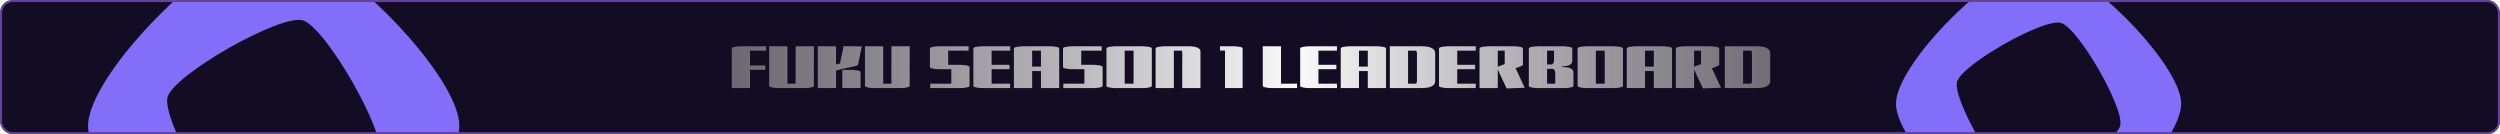 <svg width="1192" height="64" viewBox="0 0 1192 64" fill="none" xmlns="http://www.w3.org/2000/svg">
<g filter="url(#filter0_i_98_2109)">
<g clip-path="url(#clip0_98_2109)">
<path d="M0 0H1192V64H0V0Z" fill="white"/>
<mask id="mask0_98_2109" style="mask-type:luminance" maskUnits="userSpaceOnUse" x="0" y="0" width="1192" height="64">
<path d="M1192 0H0V64H1192V0Z" fill="white"/>
</mask>
<g mask="url(#mask0_98_2109)">
<path d="M0 0H1192V64H0V0Z" fill="#140C22"/>
<path d="M130.499 -28C104.943 -28 42 34.586 42 59.999C42 85.413 104.943 148 130.499 148C156.056 148 219 85.412 219 59.999C219 34.587 156.057 -28 130.499 -28ZM116.708 110.321C105.931 107.401 76.957 57.002 79.894 46.286C82.831 35.57 133.514 6.759 144.291 9.679C155.069 12.6 184.044 62.997 181.107 73.714C178.169 84.43 127.485 113.241 116.708 110.321Z" fill="#836EF9"/>
<path d="M972 -18C952.364 -18 904 30.006 904 49.499C904 68.993 952.364 117 972 117C991.636 117 1040 68.992 1040 49.499C1040 30.007 991.638 -18 972 -18ZM961.403 88.098C953.123 85.858 930.86 47.201 933.117 38.981C935.374 30.761 974.317 8.662 982.597 10.902C990.88 13.142 1013.14 51.799 1010.89 60.019C1008.63 68.239 969.685 90.338 961.403 88.098Z" fill="#836EF9"/>
</g>
<path d="M357.6 42H348.9V23.1C348.9 22.88 349.09 22.7 349.47 22.56C349.85 22.42 350.3 22.32 350.82 22.26C351.34 22.18 351.83 22.13 352.29 22.11C352.75 22.07 353.07 22.05 353.25 22.05H365.25V24.15H357.6V31.17H364.92V33.27H357.6V42ZM379.372 22.05H388.072V25.26L388.042 31.68V34.89C388.042 35.89 388.052 36.9 388.072 37.92C388.092 38.94 388.082 39.95 388.042 40.95C388.042 41.17 387.852 41.35 387.472 41.49C387.092 41.63 386.632 41.74 386.092 41.82C385.572 41.88 385.082 41.93 384.622 41.97C384.162 41.99 383.852 42 383.692 42H371.092C370.912 42 370.592 41.99 370.132 41.97C369.672 41.93 369.182 41.88 368.662 41.82C368.142 41.74 367.692 41.63 367.312 41.49C366.932 41.35 366.742 41.17 366.742 40.95V22.05H375.442V39.9H379.342C379.342 36.92 379.342 33.94 379.342 30.96C379.342 27.98 379.352 25.01 379.372 22.05ZM398.616 42H389.916V22.05H398.616V30.69L400.506 30.27L402.216 21.99L410.916 22.11L409.506 28.83C409.486 28.93 409.446 29.14 409.386 29.46C409.326 29.78 409.266 30.1 409.206 30.42C409.146 30.72 409.096 30.89 409.056 30.93C408.916 31.09 408.646 31.24 408.246 31.38C407.846 31.5 407.436 31.6 407.016 31.68C406.596 31.76 406.276 31.83 406.056 31.89L398.616 33.6V42ZM410.316 42H401.616V33.3H405.966C406.146 33.3 406.466 33.32 406.926 33.36C407.386 33.38 407.876 33.43 408.396 33.51C408.916 33.57 409.366 33.67 409.746 33.81C410.126 33.95 410.316 34.13 410.316 34.35V42ZM425.046 22.05H433.746V25.26L433.716 31.68V34.89C433.716 35.89 433.726 36.9 433.746 37.92C433.766 38.94 433.756 39.95 433.716 40.95C433.716 41.17 433.526 41.35 433.146 41.49C432.766 41.63 432.306 41.74 431.766 41.82C431.246 41.88 430.756 41.93 430.296 41.97C429.836 41.99 429.526 42 429.366 42H416.766C416.586 42 416.266 41.99 415.806 41.97C415.346 41.93 414.856 41.88 414.336 41.82C413.816 41.74 413.366 41.63 412.986 41.49C412.606 41.35 412.416 41.17 412.416 40.95V22.05H421.116V39.9H425.016C425.016 36.92 425.016 33.94 425.016 30.96C425.016 27.98 425.026 25.01 425.046 22.05ZM461.832 22.05V24.15H452.082V30.9H457.932C458.112 30.9 458.432 30.92 458.892 30.96C459.352 30.98 459.842 31.03 460.362 31.11C460.882 31.17 461.332 31.27 461.712 31.41C462.092 31.55 462.282 31.73 462.282 31.95V40.95C462.282 41.17 462.092 41.35 461.712 41.49C461.332 41.63 460.882 41.74 460.362 41.82C459.842 41.88 459.352 41.93 458.892 41.97C458.432 41.99 458.112 42 457.932 42H443.532V39.9H453.582V33H447.732C447.552 33 447.232 32.99 446.772 32.97C446.312 32.93 445.822 32.88 445.302 32.82C444.782 32.74 444.332 32.63 443.952 32.49C443.572 32.35 443.382 32.17 443.382 31.95V23.1C443.382 22.88 443.572 22.7 443.952 22.56C444.332 22.42 444.782 22.32 445.302 22.26C445.822 22.18 446.312 22.13 446.772 22.11C447.232 22.07 447.552 22.05 447.732 22.05H461.832ZM481.345 30.9V33H472.795V39.9H481.645V42H468.445C468.265 42 467.945 41.99 467.485 41.97C467.025 41.93 466.535 41.88 466.015 41.82C465.495 41.74 465.045 41.63 464.665 41.49C464.285 41.35 464.095 41.17 464.095 40.95V23.1C464.095 22.88 464.285 22.7 464.665 22.56C465.045 22.42 465.495 22.32 466.015 22.26C466.535 22.18 467.025 22.13 467.485 22.11C467.945 22.07 468.265 22.05 468.445 22.05H481.645V24.15H472.795V30.9H481.345ZM492.131 42H483.431V23.1C483.431 22.88 483.621 22.7 484.001 22.56C484.381 22.42 484.831 22.32 485.351 22.26C485.871 22.18 486.361 22.13 486.821 22.11C487.281 22.07 487.601 22.05 487.781 22.05H500.681C500.861 22.05 501.181 22.07 501.641 22.11C502.101 22.13 502.591 22.18 503.111 22.26C503.631 22.32 504.081 22.42 504.461 22.56C504.841 22.7 505.031 22.88 505.031 23.1V42H496.331V33.87H492.131V42ZM492.131 31.77H496.331V24.15H492.131V31.77ZM525.289 22.05V24.15H515.539V30.9H521.389C521.569 30.9 521.889 30.92 522.349 30.96C522.809 30.98 523.299 31.03 523.819 31.11C524.339 31.17 524.789 31.27 525.169 31.41C525.549 31.55 525.739 31.73 525.739 31.95V40.95C525.739 41.17 525.549 41.35 525.169 41.49C524.789 41.63 524.339 41.74 523.819 41.82C523.299 41.88 522.809 41.93 522.349 41.97C521.889 41.99 521.569 42 521.389 42H506.989V39.9H517.039V33H511.189C511.009 33 510.689 32.99 510.229 32.97C509.769 32.93 509.279 32.88 508.759 32.82C508.239 32.74 507.789 32.63 507.409 32.49C507.029 32.35 506.839 32.17 506.839 31.95V23.1C506.839 22.88 507.029 22.7 507.409 22.56C507.789 22.42 508.239 22.32 508.759 22.26C509.279 22.18 509.769 22.13 510.229 22.11C510.689 22.07 511.009 22.05 511.189 22.05H525.289ZM544.832 42H531.902C531.722 42 531.402 41.99 530.942 41.97C530.482 41.93 529.992 41.88 529.472 41.82C528.952 41.74 528.502 41.63 528.122 41.49C527.742 41.35 527.552 41.17 527.552 40.95V23.1C527.552 22.88 527.742 22.7 528.122 22.56C528.502 22.42 528.952 22.32 529.472 22.26C529.992 22.18 530.482 22.13 530.942 22.11C531.402 22.07 531.722 22.05 531.902 22.05H544.832C545.012 22.05 545.332 22.07 545.792 22.11C546.252 22.13 546.742 22.18 547.262 22.26C547.782 22.32 548.232 22.42 548.612 22.56C548.992 22.7 549.182 22.88 549.182 23.1V40.95C549.182 41.17 548.992 41.35 548.612 41.49C548.232 41.63 547.782 41.74 547.262 41.82C546.742 41.88 546.252 41.93 545.792 41.97C545.332 41.99 545.012 42 544.832 42ZM536.252 39.9H540.482V24.15H536.252V39.9ZM559.69 42H550.99V23.1C550.99 22.88 551.18 22.7 551.56 22.56C551.94 22.42 552.39 22.32 552.91 22.26C553.43 22.18 553.92 22.13 554.38 22.11C554.84 22.07 555.16 22.05 555.34 22.05H566.53C566.95 22.05 567.49 22.07 568.15 22.11C568.81 22.15 569.46 22.25 570.1 22.41C570.74 22.57 571.28 22.83 571.72 23.19C572.16 23.53 572.38 24 572.38 24.6V42H563.68V30.39C563.68 30.21 563.68 29.9 563.68 29.46C563.7 29.02 563.71 28.52 563.71 27.96C563.71 27.4 563.71 26.85 563.71 26.31C563.71 25.75 563.7 25.28 563.68 24.9C563.68 24.5 563.66 24.25 563.62 24.15H559.69V42ZM592.486 42H584.086V24.09H581.686V22.05H588.286C588.446 22.05 588.746 22.07 589.186 22.11C589.646 22.13 590.126 22.18 590.626 22.26C591.146 22.32 591.586 22.42 591.946 22.56C592.306 22.68 592.486 22.85 592.486 23.07V42ZM618.434 39.9V42H606.434C606.254 42 605.934 41.99 605.474 41.97C605.014 41.93 604.524 41.88 604.004 41.82C603.484 41.74 603.034 41.63 602.654 41.49C602.274 41.35 602.084 41.17 602.084 40.95V22.05H610.784V39.9H618.434ZM637.175 30.9V33H628.625V39.9H637.475V42H624.275C624.095 42 623.775 41.99 623.315 41.97C622.855 41.93 622.365 41.88 621.845 41.82C621.325 41.74 620.875 41.63 620.495 41.49C620.115 41.35 619.925 41.17 619.925 40.95V23.1C619.925 22.88 620.115 22.7 620.495 22.56C620.875 22.42 621.325 22.32 621.845 22.26C622.365 22.18 622.855 22.13 623.315 22.11C623.775 22.07 624.095 22.05 624.275 22.05H637.475V24.15H628.625V30.9H637.175ZM647.961 42H639.261V23.1C639.261 22.88 639.451 22.7 639.831 22.56C640.211 22.42 640.661 22.32 641.181 22.26C641.701 22.18 642.191 22.13 642.651 22.11C643.111 22.07 643.431 22.05 643.611 22.05H656.511C656.691 22.05 657.011 22.07 657.471 22.11C657.931 22.13 658.421 22.18 658.941 22.26C659.461 22.32 659.911 22.42 660.291 22.56C660.671 22.7 660.861 22.88 660.861 23.1V42H652.161V33.87H647.961V42ZM647.961 31.77H652.161V24.15H647.961V31.77ZM662.67 42V22.05H677.55C678.13 22.05 678.8 22.08 679.56 22.14C680.34 22.2 681.09 22.34 681.81 22.56C682.53 22.78 683.12 23.12 683.58 23.58C684.06 24.04 684.3 24.68 684.3 25.5V38.55C684.3 39.35 684.06 39.99 683.58 40.47C683.12 40.93 682.53 41.27 681.81 41.49C681.09 41.71 680.34 41.85 679.56 41.91C678.8 41.97 678.13 42 677.55 42H662.67ZM671.37 39.9H675.18C675.34 39.7 675.45 39.49 675.51 39.27C675.57 39.03 675.6 38.79 675.6 38.55V25.5C675.6 25.26 675.57 25.03 675.51 24.81C675.45 24.57 675.34 24.35 675.18 24.15H671.37V39.9ZM703.357 30.9V33H694.807V39.9H703.657V42H690.457C690.277 42 689.957 41.99 689.497 41.97C689.037 41.93 688.547 41.88 688.027 41.82C687.507 41.74 687.057 41.63 686.677 41.49C686.297 41.35 686.107 41.17 686.107 40.95V23.1C686.107 22.88 686.297 22.7 686.677 22.56C687.057 22.42 687.507 22.32 688.027 22.26C688.547 22.18 689.037 22.13 689.497 22.11C689.957 22.07 690.277 22.05 690.457 22.05H703.657V24.15H694.807V30.9H703.357ZM714.143 42H705.443V23.1C705.443 22.88 705.633 22.7 706.013 22.56C706.393 22.42 706.843 22.32 707.363 22.26C707.883 22.18 708.373 22.13 708.833 22.11C709.293 22.07 709.613 22.05 709.793 22.05H721.793C721.973 22.05 722.293 22.07 722.753 22.11C723.213 22.13 723.703 22.18 724.223 22.26C724.743 22.32 725.193 22.42 725.573 22.56C725.953 22.7 726.143 22.88 726.143 23.1V30.87C726.143 31.01 725.983 31.16 725.663 31.32C725.363 31.48 725.003 31.65 724.583 31.83C724.163 31.99 723.763 32.13 723.383 32.25C723.023 32.37 722.773 32.46 722.633 32.52L726.983 41.85L718.343 42.15C718.263 41.97 718.103 41.62 717.863 41.1C717.623 40.58 717.333 39.96 716.993 39.24C716.653 38.52 716.303 37.78 715.943 37.02C715.583 36.24 715.243 35.51 714.923 34.83C714.603 34.13 714.343 33.56 714.143 33.12V42ZM717.443 30.57V24.15H714.143V31.86C714.403 31.7 714.733 31.55 715.133 31.41C715.533 31.25 715.943 31.1 716.363 30.96C716.803 30.82 717.163 30.69 717.443 30.57ZM744.843 31.62V31.95C745.423 31.95 746.023 31.98 746.643 32.04C747.283 32.1 747.873 32.22 748.413 32.4C748.953 32.58 749.393 32.86 749.733 33.24C750.073 33.62 750.243 34.14 750.243 34.8V40.95C750.243 41.17 750.053 41.35 749.673 41.49C749.293 41.63 748.843 41.74 748.323 41.82C747.803 41.88 747.313 41.93 746.853 41.97C746.393 41.99 746.073 42 745.893 42H733.293C733.113 42 732.793 41.99 732.333 41.97C731.873 41.93 731.383 41.88 730.863 41.82C730.343 41.74 729.893 41.63 729.513 41.49C729.133 41.35 728.943 41.17 728.943 40.95V23.1C728.943 22.88 729.133 22.7 729.513 22.56C729.893 22.42 730.343 22.32 730.863 22.26C731.383 22.18 731.873 22.13 732.333 22.11C732.793 22.07 733.113 22.05 733.293 22.05H745.323C745.503 22.05 745.823 22.07 746.283 22.11C746.743 22.13 747.233 22.18 747.753 22.26C748.273 22.32 748.723 22.42 749.103 22.56C749.483 22.7 749.673 22.88 749.673 23.1V28.8C749.673 29.6 749.423 30.2 748.923 30.6C748.423 31 747.803 31.27 747.063 31.41C746.323 31.53 745.583 31.6 744.843 31.62ZM737.643 30.75H740.013C740.493 30.37 740.773 29.99 740.853 29.61C740.933 29.23 740.973 28.76 740.973 28.2V24.15H737.643V30.75ZM737.643 39.9H741.543V35.46C741.543 34.9 741.503 34.42 741.423 34.02C741.363 33.6 741.083 33.21 740.583 32.85H737.643V39.9ZM769.481 42H756.551C756.371 42 756.051 41.99 755.591 41.97C755.131 41.93 754.641 41.88 754.121 41.82C753.601 41.74 753.151 41.63 752.771 41.49C752.391 41.35 752.201 41.17 752.201 40.95V23.1C752.201 22.88 752.391 22.7 752.771 22.56C753.151 22.42 753.601 22.32 754.121 22.26C754.641 22.18 755.131 22.13 755.591 22.11C756.051 22.07 756.371 22.05 756.551 22.05H769.481C769.661 22.05 769.981 22.07 770.441 22.11C770.901 22.13 771.391 22.18 771.911 22.26C772.431 22.32 772.881 22.42 773.261 22.56C773.641 22.7 773.831 22.88 773.831 23.1V40.95C773.831 41.17 773.641 41.35 773.261 41.49C772.881 41.63 772.431 41.74 771.911 41.82C771.391 41.88 770.901 41.93 770.441 41.97C769.981 41.99 769.661 42 769.481 42ZM760.901 39.9H765.131V24.15H760.901V39.9ZM784.338 42H775.638V23.1C775.638 22.88 775.828 22.7 776.208 22.56C776.588 22.42 777.038 22.32 777.558 22.26C778.078 22.18 778.568 22.13 779.028 22.11C779.488 22.07 779.808 22.05 779.988 22.05H792.888C793.068 22.05 793.388 22.07 793.848 22.11C794.308 22.13 794.798 22.18 795.318 22.26C795.838 22.32 796.288 22.42 796.668 22.56C797.048 22.7 797.238 22.88 797.238 23.1V42H788.538V33.87H784.338V42ZM784.338 31.77H788.538V24.15H784.338V31.77ZM807.746 42H799.046V23.1C799.046 22.88 799.236 22.7 799.616 22.56C799.996 22.42 800.446 22.32 800.966 22.26C801.486 22.18 801.976 22.13 802.436 22.11C802.896 22.07 803.216 22.05 803.396 22.05H815.396C815.576 22.05 815.896 22.07 816.356 22.11C816.816 22.13 817.306 22.18 817.826 22.26C818.346 22.32 818.796 22.42 819.176 22.56C819.556 22.7 819.746 22.88 819.746 23.1V30.87C819.746 31.01 819.586 31.16 819.266 31.32C818.966 31.48 818.606 31.65 818.186 31.83C817.766 31.99 817.366 32.13 816.986 32.25C816.626 32.37 816.376 32.46 816.236 32.52L820.586 41.85L811.946 42.15C811.866 41.97 811.706 41.62 811.466 41.1C811.226 40.58 810.936 39.96 810.596 39.24C810.256 38.52 809.906 37.78 809.546 37.02C809.186 36.24 808.846 35.51 808.526 34.83C808.206 34.13 807.946 33.56 807.746 33.12V42ZM811.046 30.57V24.15H807.746V31.86C808.006 31.7 808.336 31.55 808.736 31.41C809.136 31.25 809.546 31.1 809.966 30.96C810.406 30.82 810.766 30.69 811.046 30.57ZM822.396 42V22.05H837.276C837.856 22.05 838.526 22.08 839.286 22.14C840.066 22.2 840.816 22.34 841.536 22.56C842.256 22.78 842.846 23.12 843.306 23.58C843.786 24.04 844.026 24.68 844.026 25.5V38.55C844.026 39.35 843.786 39.99 843.306 40.47C842.846 40.93 842.256 41.27 841.536 41.49C840.816 41.71 840.066 41.85 839.286 41.91C838.526 41.97 837.856 42 837.276 42H822.396ZM831.096 39.9H834.906C835.066 39.7 835.176 39.49 835.236 39.27C835.296 39.03 835.326 38.79 835.326 38.55V25.5C835.326 25.26 835.296 25.03 835.236 24.81C835.176 24.57 835.066 24.35 834.906 24.15H831.096V39.9Z" fill="url(#paint0_linear_98_2109)"/>
</g>
<rect x="0.5" y="0.5" width="1191" height="63" rx="5.5" stroke="#61439A"/>
</g>
<defs>
<filter id="filter0_i_98_2109" x="0" y="0" width="1192" height="64" filterUnits="userSpaceOnUse" color-interpolation-filters="sRGB">
<feFlood flood-opacity="0" result="BackgroundImageFix"/>
<feBlend mode="normal" in="SourceGraphic" in2="BackgroundImageFix" result="shape"/>
<feColorMatrix in="SourceAlpha" type="matrix" values="0 0 0 0 0 0 0 0 0 0 0 0 0 0 0 0 0 0 127 0" result="hardAlpha"/>
<feOffset/>
<feGaussianBlur stdDeviation="8"/>
<feComposite in2="hardAlpha" operator="arithmetic" k2="-1" k3="1"/>
<feColorMatrix type="matrix" values="0 0 0 0 0.514 0 0 0 0 0.443 0 0 0 0 0.914 0 0 0 0.5 0"/>
<feBlend mode="normal" in2="shape" result="effect1_innerShadow_98_2109"/>
</filter>
<linearGradient id="paint0_linear_98_2109" x1="304.741" y1="32" x2="893.546" y2="32" gradientUnits="userSpaceOnUse">
<stop stop-color="#A1A1A1" stop-opacity="0.5"/>
<stop offset="0.533" stop-color="#FAFAFA"/>
<stop offset="0.997" stop-color="#A1A1A1" stop-opacity="0.5"/>
</linearGradient>
<clipPath id="clip0_98_2109">
<rect width="1192" height="64" rx="6" fill="white"/>
</clipPath>
</defs>
</svg>
